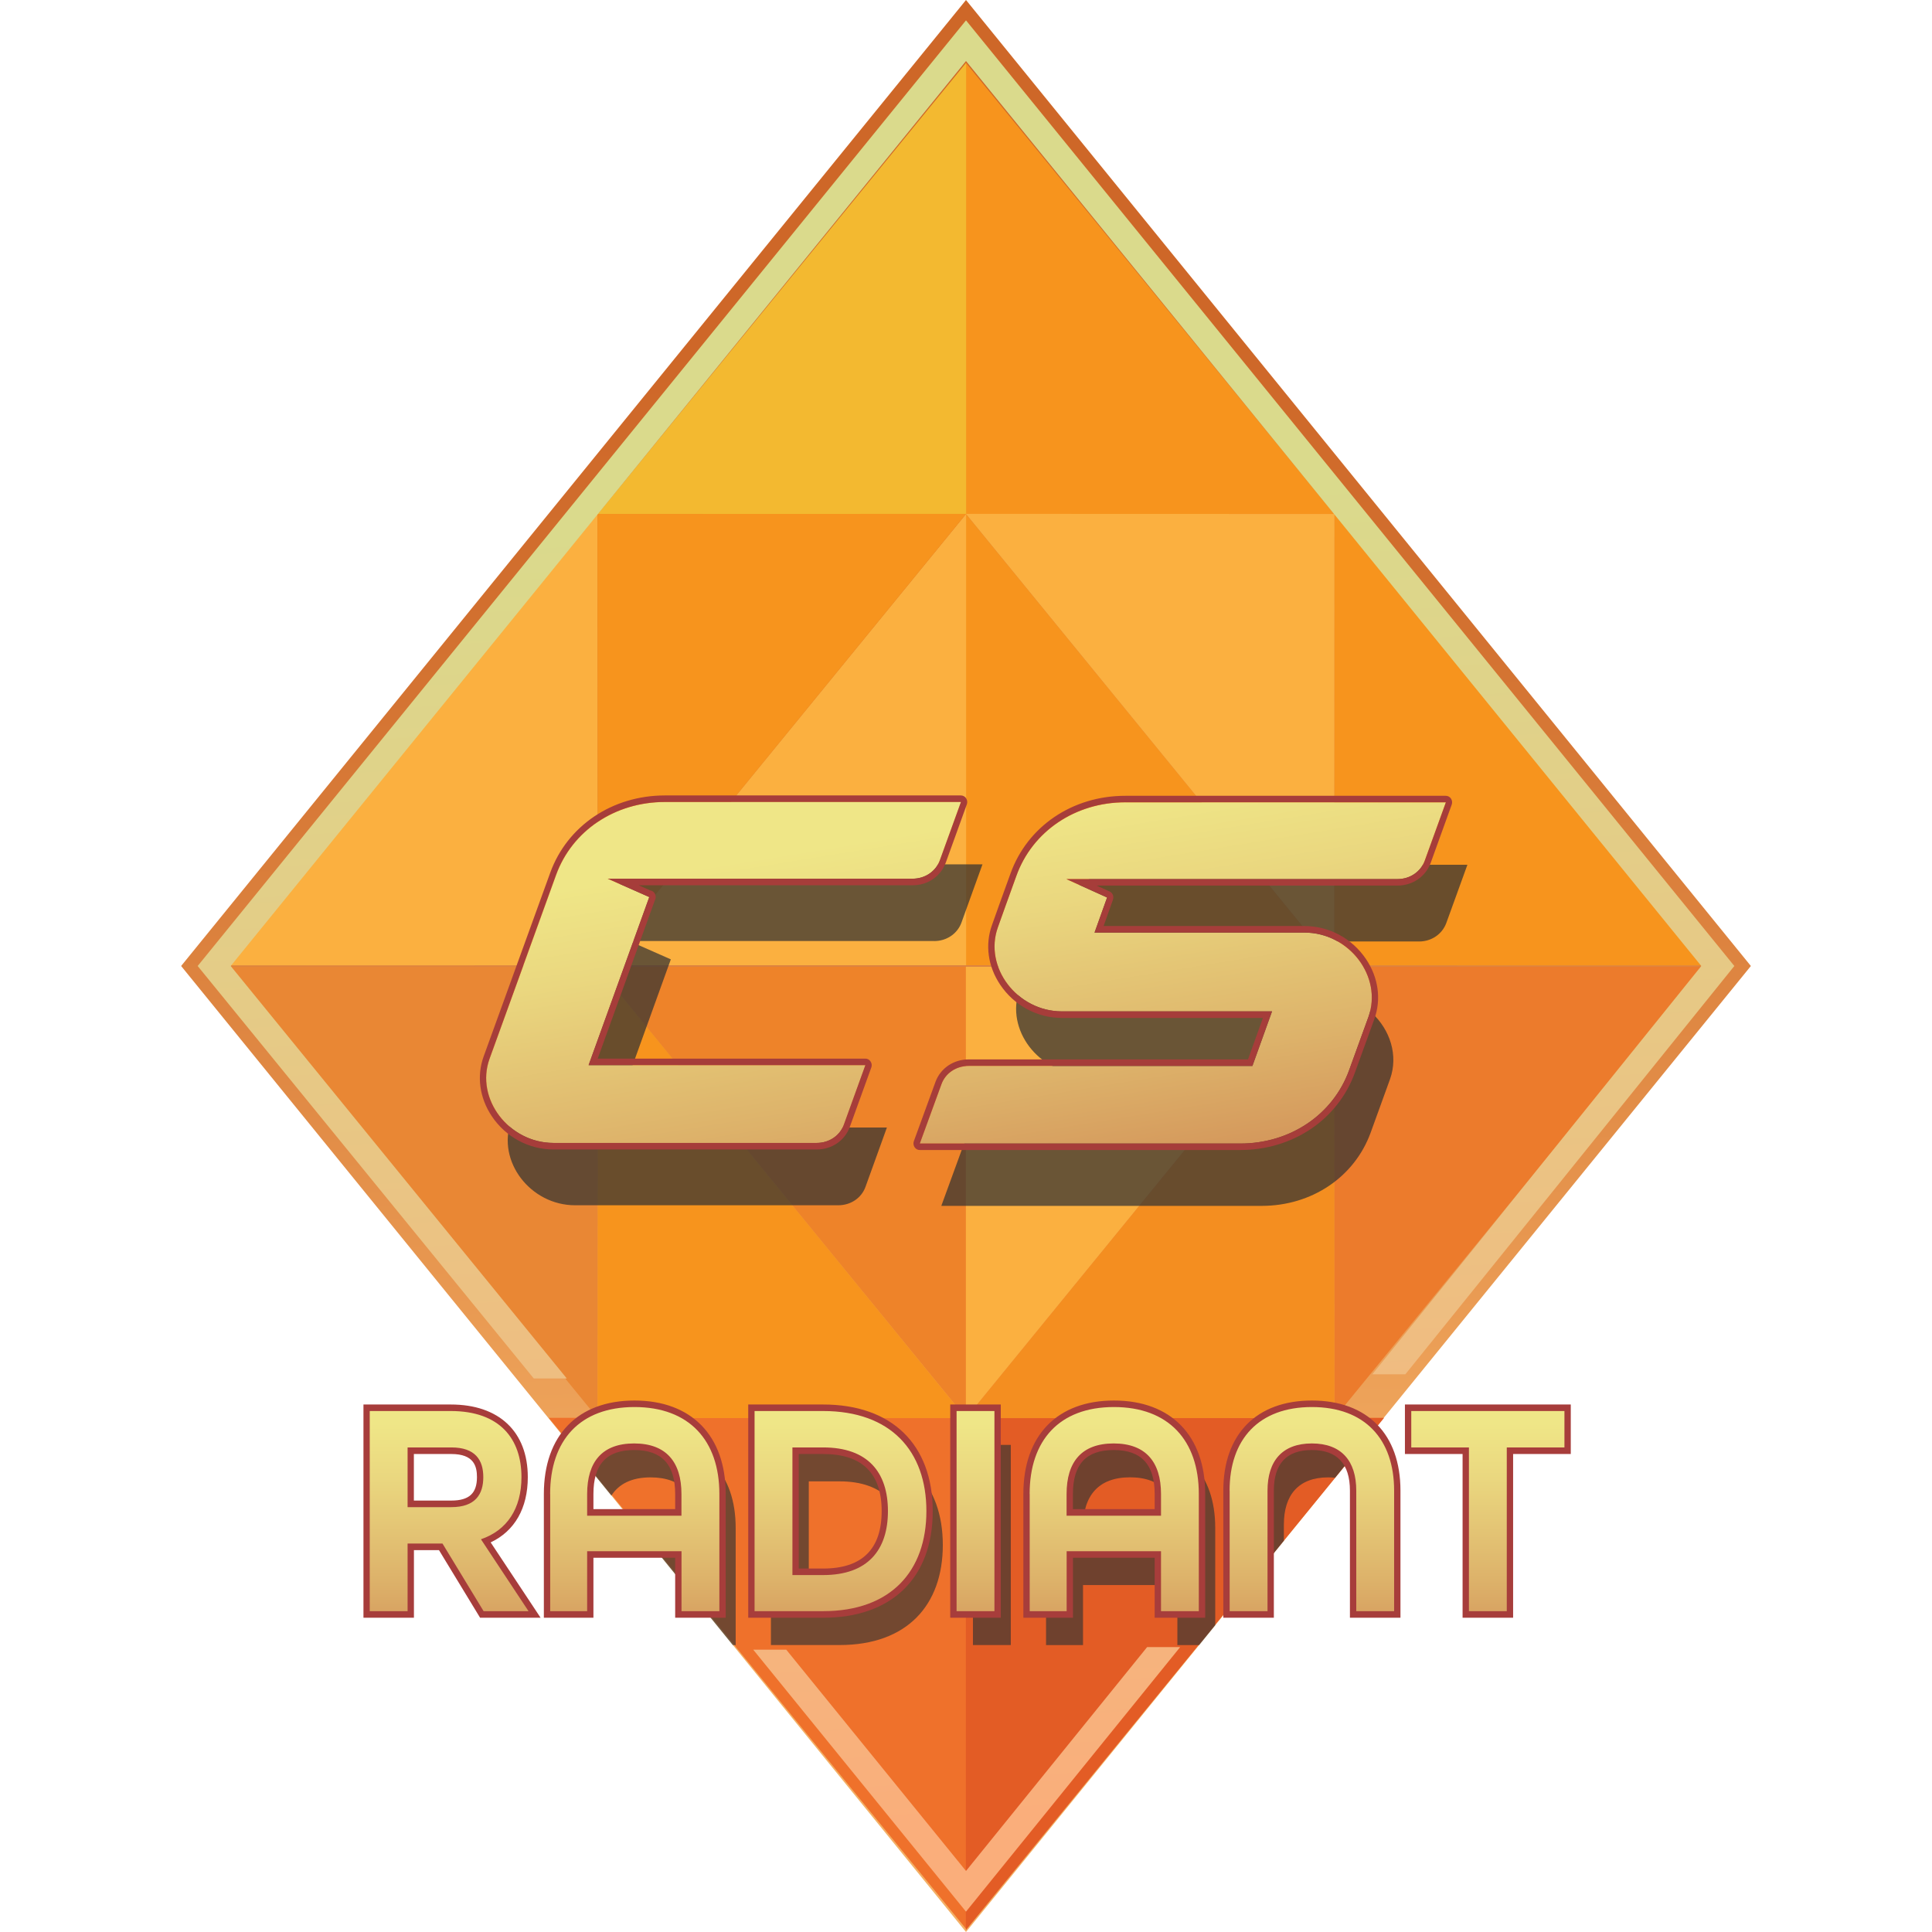 <svg width="32" height="32" viewBox="0 0 32 32" fill="none" xmlns="http://www.w3.org/2000/svg">
<g clip-path="url(#clip0_4_46)">
<path d="M3 16L16 0L29 16L16 32L3 16Z" fill="url(#paint0_linear_4_46)"/>
<path d="M15.998 8.511V15.987H22.102L15.998 8.511Z" fill="#F7941D"/>
<path d="M15.998 1.04V8.516H22.102L15.998 1.04Z" fill="#F7941D"/>
<path d="M22.102 15.987L22.104 8.513L15.998 8.511L22.102 15.987Z" fill="#FBB040"/>
<path d="M22.105 8.515L22.102 15.989L28.208 15.99L22.105 8.515Z" fill="#F7941D"/>
<path d="M16.002 8.511V15.987H9.899L16.002 8.511Z" fill="#FBB040"/>
<path d="M16.002 1.04V8.516H9.899L16.002 1.04Z" fill="#F3B930"/>
<path d="M9.899 15.987L9.896 8.513L16.002 8.511L9.899 15.987Z" fill="#F7941D"/>
<path d="M9.895 8.515L9.897 15.989L3.792 15.99L9.895 8.515Z" fill="#FBB040"/>
<path d="M16.002 23.489V16.013H9.899L16.002 23.489Z" fill="#EE8329"/>
<path d="M16.002 31.95V23.484H9.09L16.002 31.95Z" fill="#EF712B"/>
<path d="M9.899 16.013L9.896 23.487L16.002 23.489L9.899 16.013Z" fill="#F7941D"/>
<path d="M9.895 23.485L9.897 16.011L3.792 16.01L9.895 23.485Z" fill="#E98734"/>
<path d="M15.998 23.489V16.013H22.102L15.998 23.489Z" fill="#FBB040"/>
<path d="M15.998 31.969V23.484H22.925L15.998 31.969Z" fill="#E35C25"/>
<path d="M22.102 16.013L22.104 23.487L15.998 23.489L22.102 16.013Z" fill="#F48E20"/>
<path d="M22.105 23.485L22.102 16.011L28.208 16.01L22.105 23.485Z" fill="#EC7B2C"/>
<path opacity="0.72" d="M15.472 15.586H10.423L10.52 15.629L11.111 15.89L10.193 18.435L10.106 18.675H14.69L14.335 19.659C14.268 19.843 14.091 19.963 13.884 19.963H9.525C8.785 19.963 8.227 19.233 8.465 18.571L8.563 18.3L9.568 15.525C9.586 15.474 9.607 15.425 9.63 15.377C9.934 14.728 10.602 14.316 11.371 14.316H16.273L15.924 15.283C15.856 15.466 15.68 15.587 15.472 15.587V15.586ZM18.998 14.322H18.994C18.196 14.322 17.506 14.768 17.221 15.463C17.21 15.49 17.199 15.517 17.19 15.544L17.011 16.039L16.885 16.392C16.648 17.053 17.206 17.784 17.945 17.784H21.425L21.1 18.688H16.402C16.194 18.688 16.018 18.806 15.95 18.989L15.591 19.973H20.898C21.727 19.973 22.436 19.495 22.703 18.758L23.023 17.875C23.165 17.478 23.022 17.054 22.724 16.779C22.526 16.597 22.259 16.48 21.962 16.48H18.485L18.693 15.898L18.138 15.647L18.019 15.594H23.504C23.711 15.594 23.887 15.472 23.955 15.289L24.305 14.323H18.999L18.998 14.322Z" fill="#333333"/>
<path d="M10.755 14.859H10.754L10.755 14.856V14.859H10.755ZM10.754 14.858L10.067 14.554H15.116C15.323 14.554 15.499 14.433 15.567 14.25L15.917 13.284H11.014C10.189 13.284 9.48 13.758 9.213 14.492L8.109 17.539C7.872 18.2 8.43 18.931 9.169 18.931H13.528C13.736 18.931 13.912 18.81 13.98 18.627L14.335 17.643H9.75L10.755 14.859L10.754 14.858ZM18.642 13.29H18.638C17.809 13.29 17.097 13.771 16.833 14.511L16.654 15.007L16.528 15.36C16.291 16.021 16.849 16.752 17.588 16.752H21.069L20.744 17.656H16.045C15.838 17.656 15.661 17.774 15.594 17.957L15.235 18.941H20.541C21.37 18.941 22.079 18.463 22.346 17.725L22.666 16.843C22.903 16.181 22.349 15.447 21.605 15.447H18.129L18.337 14.866L17.662 14.561H23.147C23.354 14.561 23.53 14.44 23.598 14.257L23.948 13.291H18.642V13.29Z" fill="url(#paint1_linear_4_46)"/>
<path d="M15.916 13.284L15.566 14.25C15.499 14.433 15.322 14.554 15.115 14.554H10.066L10.753 14.858L9.748 17.642H14.333L13.977 18.626C13.91 18.81 13.733 18.93 13.526 18.93H9.167C8.427 18.93 7.87 18.2 8.107 17.538L9.21 14.491C9.477 13.757 10.187 13.283 11.012 13.283H15.915M23.948 13.29L23.598 14.256C23.531 14.439 23.354 14.56 23.147 14.56H17.662L18.337 14.865L18.129 15.446H21.605C22.349 15.446 22.903 16.18 22.666 16.841L22.346 17.724C22.079 18.462 21.37 18.94 20.541 18.94H15.235L15.594 17.956C15.661 17.773 15.838 17.655 16.045 17.655H20.744L21.069 16.751H17.588C16.849 16.751 16.291 16.021 16.528 15.359L16.654 15.006L16.833 14.51C17.097 13.77 17.809 13.288 18.638 13.288H23.948M10.755 14.856V14.859L10.754 14.858L10.755 14.856ZM15.916 13.175H11.014C10.142 13.175 9.396 13.677 9.114 14.454L8.01 17.5C7.893 17.826 7.943 18.186 8.147 18.49C8.378 18.834 8.76 19.039 9.169 19.039H13.528C13.777 19.039 13.993 18.892 14.076 18.664L14.432 17.68C14.444 17.647 14.439 17.61 14.419 17.581C14.4 17.551 14.368 17.534 14.334 17.534H9.9L10.847 14.91C10.857 14.892 10.862 14.871 10.86 14.85V14.847C10.856 14.797 10.82 14.757 10.773 14.749L10.578 14.663H15.116C15.366 14.663 15.581 14.516 15.665 14.288L16.014 13.322C16.026 13.288 16.021 13.251 16.002 13.222C15.983 13.193 15.95 13.175 15.916 13.175H15.916ZM23.948 13.181H18.638C17.761 13.181 17.014 13.689 16.735 14.474L16.556 14.969L16.43 15.323C16.313 15.648 16.363 16.008 16.567 16.311C16.798 16.655 17.179 16.86 17.588 16.86H20.918L20.671 17.547H16.044C15.794 17.547 15.578 17.693 15.495 17.918L15.136 18.902C15.124 18.935 15.129 18.972 15.149 19.002C15.168 19.031 15.2 19.048 15.234 19.048H20.54C21.414 19.048 22.161 18.544 22.443 17.762L22.763 16.88C22.881 16.553 22.831 16.191 22.626 15.886C22.395 15.543 22.014 15.338 21.605 15.338H18.279L18.434 14.902C18.453 14.848 18.429 14.788 18.378 14.765L18.163 14.668H23.146C23.396 14.668 23.611 14.521 23.696 14.294L24.045 13.327C24.057 13.294 24.052 13.257 24.033 13.227C24.014 13.198 23.981 13.181 23.947 13.181L23.948 13.181Z" fill="#A63D3A"/>
<g opacity="0.86">
<path opacity="0.76" d="M15.616 25.59C15.616 24.596 15.027 23.932 13.906 23.932H12.769V27.247H13.906C15.027 27.247 15.616 26.583 15.616 25.59ZM13.396 24.536H13.906C14.646 24.536 14.979 24.946 14.979 25.59C14.979 26.234 14.646 26.649 13.906 26.649H13.396V24.536Z" fill="#333333"/>
<path opacity="0.76" d="M17.938 26.254H19.501V27.248H19.861L20.128 26.919V25.306C20.128 24.419 19.628 23.866 18.722 23.866C17.815 23.866 17.326 24.419 17.326 25.306V27.248H17.938V26.254H17.938ZM17.938 25.306C17.938 24.773 18.193 24.469 18.717 24.469C19.242 24.469 19.501 24.773 19.501 25.306V25.666H17.939V25.306H17.938Z" fill="#333333"/>
<path opacity="0.76" d="M21.265 25.52V25.25C21.265 24.759 21.51 24.47 21.999 24.47C22.039 24.47 22.076 24.472 22.113 24.476L22.541 23.949C22.382 23.895 22.201 23.866 21.999 23.866C21.122 23.866 20.637 24.399 20.637 25.25V26.292L21.264 25.521L21.265 25.52Z" fill="#333333"/>
<path opacity="0.76" d="M16.742 23.932H16.115V27.247H16.742V23.932Z" fill="#333333"/>
<path opacity="0.76" d="M10.127 24.771C10.252 24.576 10.466 24.47 10.775 24.47C11.304 24.47 11.559 24.773 11.559 25.306V25.666H10.854L11.331 26.254H11.559V26.534L12.138 27.248H12.185V25.306C12.185 24.419 11.686 23.866 10.779 23.866C10.314 23.866 9.958 24.013 9.723 24.274L10.126 24.771H10.127Z" fill="#333333"/>
</g>
<path d="M24.225 26.795V24.083H23.27V23.263H26.017V24.083H25.062V26.795H24.226H24.225ZM22.359 26.795V24.689C22.359 24.243 22.146 24.017 21.729 24.017C21.311 24.017 21.099 24.242 21.099 24.689V26.795H20.262V24.689C20.262 23.755 20.811 23.197 21.729 23.197C22.648 23.197 23.196 23.755 23.196 24.689V26.795H22.36H22.359ZM19.125 26.795V25.801H17.772V26.795H16.95V24.745C16.95 23.775 17.511 23.197 18.451 23.197C19.391 23.197 19.962 23.775 19.962 24.745V26.795H19.125H19.125ZM19.125 24.996V24.745C19.125 24.255 18.903 24.017 18.446 24.017C17.988 24.017 17.771 24.255 17.771 24.745V24.996H19.124H19.125ZM15.739 26.795V23.263H16.576V26.795H15.739ZM12.393 26.795V23.263H13.634C14.77 23.263 15.449 23.923 15.449 25.029C15.449 26.135 14.77 26.795 13.634 26.795H12.393ZM13.634 25.98C14.277 25.98 14.603 25.66 14.603 25.029C14.603 24.398 14.277 24.083 13.634 24.083H13.23V25.98H13.634ZM11.183 26.795V25.801H9.829V26.795H9.008V24.745C9.008 23.775 9.569 23.197 10.509 23.197C11.449 23.197 12.02 23.775 12.02 24.745V26.795H11.183H11.183ZM11.183 24.996V24.745C11.183 24.255 10.961 24.017 10.503 24.017C10.046 24.017 9.829 24.255 9.829 24.745V24.996H11.183ZM7.952 26.795L7.271 25.675H6.856V26.795H6.02V23.263H7.467C8.265 23.263 8.742 23.712 8.742 24.466C8.742 24.98 8.525 25.359 8.127 25.547L8.954 26.795H7.953L7.952 26.795ZM7.476 24.854C7.769 24.854 7.9 24.735 7.9 24.466C7.9 24.288 7.852 24.083 7.476 24.083H6.855V24.854H7.476Z" fill="#A73D3B"/>
<path d="M6.124 23.371H7.466C8.279 23.371 8.637 23.832 8.637 24.466C8.637 24.988 8.397 25.348 7.966 25.495L8.754 26.686H8.01L7.329 25.566H6.751V26.686H6.124V23.371ZM7.476 24.963C7.873 24.963 8.005 24.75 8.005 24.466C8.005 24.182 7.872 23.974 7.476 23.974H6.751V24.963H7.476ZM9.112 24.745C9.112 23.858 9.603 23.305 10.509 23.305C11.415 23.305 11.915 23.858 11.915 24.745V26.686H11.288V25.693H9.725V26.686H9.113V24.745H9.112ZM11.287 25.105V24.745C11.287 24.213 11.032 23.908 10.503 23.908C9.974 23.908 9.725 24.212 9.725 24.745V25.105H11.287ZM12.498 23.371H13.634C14.756 23.371 15.344 24.034 15.344 25.028C15.344 26.022 14.756 26.686 13.634 26.686H12.498V23.371ZM13.634 26.088C14.374 26.088 14.707 25.672 14.707 25.029C14.707 24.385 14.374 23.974 13.634 23.974H13.125V26.088H13.634ZM15.844 23.371H16.471V26.686H15.844V23.371ZM17.054 24.745C17.054 23.858 17.544 23.305 18.45 23.305C19.356 23.305 19.856 23.858 19.856 24.745V26.686H19.23V25.693H17.667V26.686H17.055V24.745H17.054ZM19.23 25.105V24.745C19.23 24.213 18.975 23.908 18.446 23.908C17.916 23.908 17.666 24.212 17.666 24.745V25.105H19.229H19.23ZM20.366 24.689C20.366 23.837 20.851 23.305 21.729 23.305C22.606 23.305 23.091 23.837 23.091 24.689V26.686H22.464V24.689C22.464 24.198 22.219 23.908 21.729 23.908C21.239 23.908 20.994 24.197 20.994 24.689V26.686H20.367V24.689H20.366ZM24.33 23.974H23.375V23.371H25.912V23.974H24.957V26.686H24.33V23.974H24.33Z" fill="url(#paint2_linear_4_46)"/>
<path d="M8.841 22.832L3.274 16L16 0.337L28.726 16L23.277 22.763H22.73L28.179 16L16 1.011L3.821 16L9.388 22.832H8.841ZM19 27.281L16 30.989L13.023 27.324H12.476L16 31.663L19.547 27.281H19Z" fill="url(#paint3_linear_4_46)"/>
</g>
<defs>
<linearGradient id="paint0_linear_4_46" x1="16.223" y1="26.239" x2="15.743" y2="5.651" gradientUnits="userSpaceOnUse">
<stop stop-color="#F4AF64"/>
<stop offset="0.42" stop-color="#E08944"/>
<stop offset="0.78" stop-color="#D2702F"/>
<stop offset="1" stop-color="#CE6728"/>
</linearGradient>
<linearGradient id="paint1_linear_4_46" x1="17.483" y1="25.347" x2="15.586" y2="13.708" gradientUnits="userSpaceOnUse">
<stop stop-color="#B53826"/>
<stop offset="0.3" stop-color="#C97548"/>
<stop offset="0.63" stop-color="#DDB26A"/>
<stop offset="0.87" stop-color="#EAD77F"/>
<stop offset="1" stop-color="#EFE687"/>
</linearGradient>
<linearGradient id="paint2_linear_4_46" x1="16.018" y1="30.58" x2="16.018" y2="23.578" gradientUnits="userSpaceOnUse">
<stop stop-color="#B53826"/>
<stop offset="0.3" stop-color="#C97548"/>
<stop offset="0.63" stop-color="#DDB26A"/>
<stop offset="0.87" stop-color="#EAD77F"/>
<stop offset="1" stop-color="#EFE687"/>
</linearGradient>
<linearGradient id="paint3_linear_4_46" x1="14.949" y1="-0.508" x2="17.04" y2="30.161" gradientUnits="userSpaceOnUse">
<stop offset="0.29" stop-color="#DADA8C"/>
<stop offset="1" stop-color="#FAAE7B"/>
</linearGradient>
<clipPath id="clip0_4_46">
<rect width="26" height="32" fill="white" transform="translate(3)"/>
</clipPath>
</defs>
</svg>
